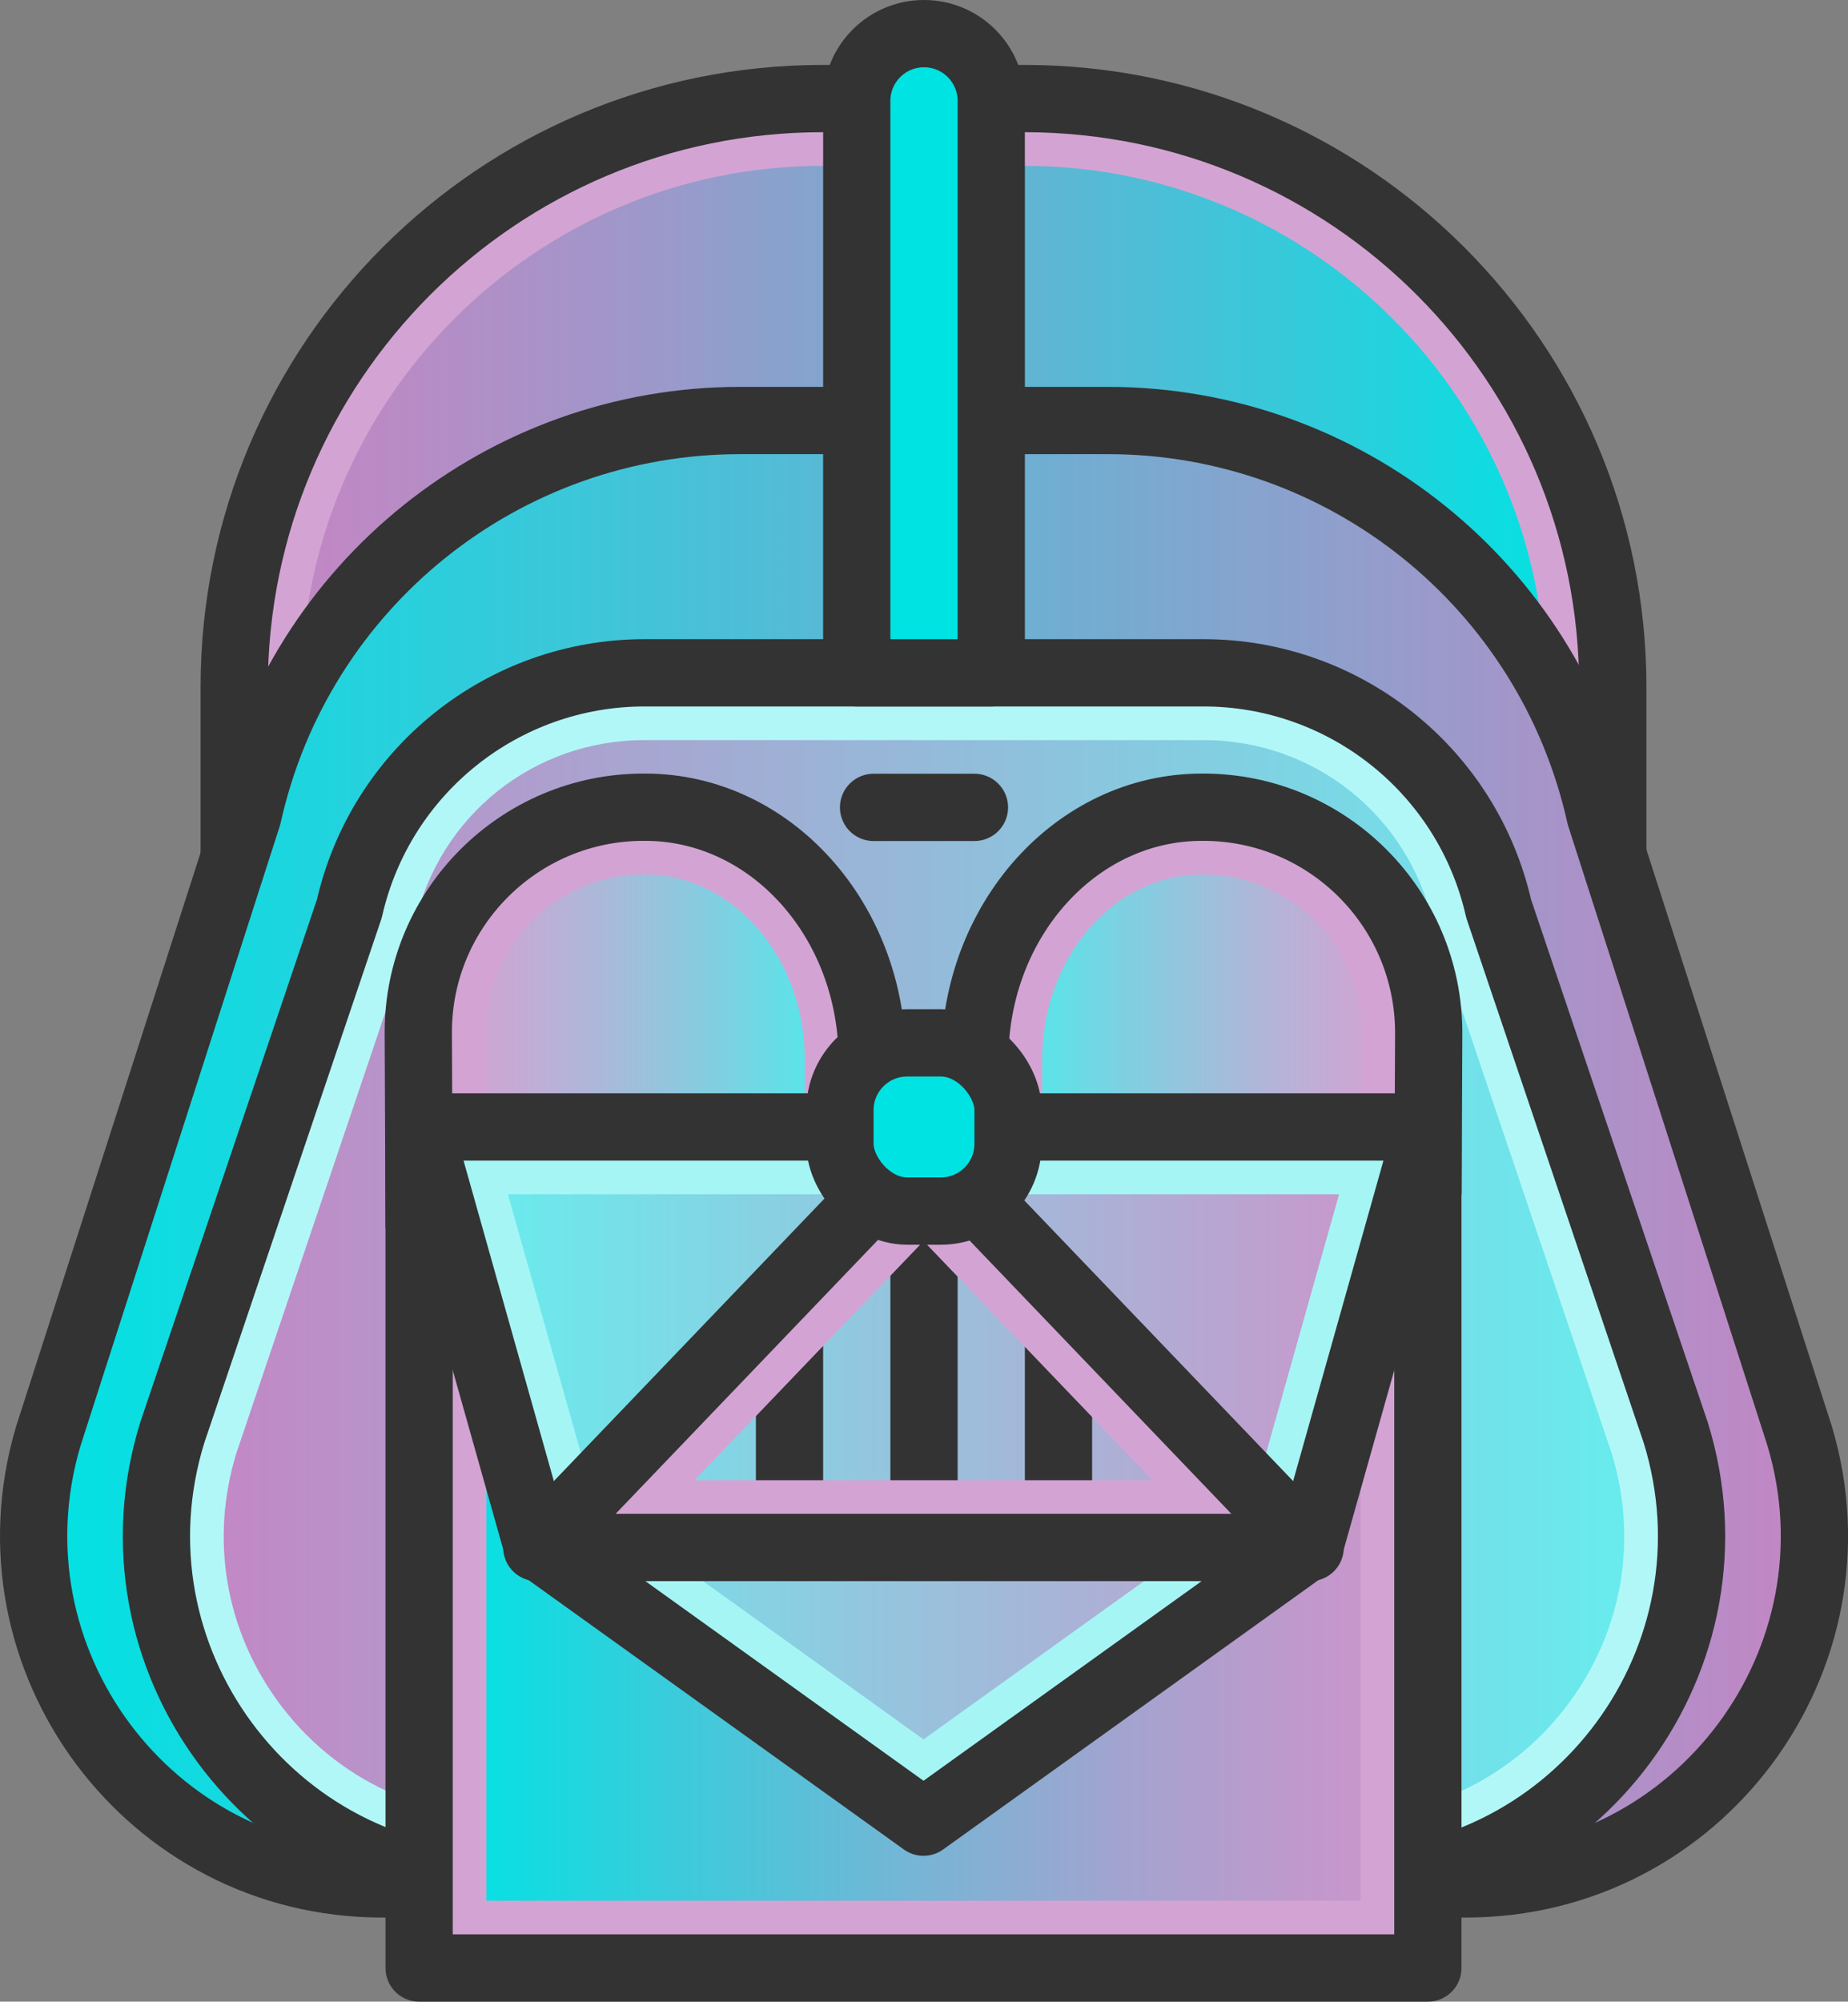 <?xml version="1.0" encoding="UTF-8"?><svg id="Layer_2" xmlns="http://www.w3.org/2000/svg" xmlns:xlink="http://www.w3.org/1999/xlink" viewBox="0 0 109.92 119"><rect x="0" y="0" width="109.92" height="119" fill="#808080" stroke="none"/><defs><linearGradient id="linear-gradient" x1="15.93" y1="35.36" x2="93.93" y2="35.36" gradientUnits="userSpaceOnUse"><stop offset="0" stop-color="#c486c4"/><stop offset=".1" stop-color="#b98bc5"/><stop offset=".29" stop-color="#9d98ca"/><stop offset=".52" stop-color="#6faed1"/><stop offset=".8" stop-color="#30ccdb"/><stop offset="1" stop-color="#00e3e3"/></linearGradient><linearGradient id="linear-gradient-2" x1="2" y1="68.5" x2="107.92" y2="68.5" gradientUnits="userSpaceOnUse"><stop offset="0" stop-color="#00e3e3"/><stop offset="1" stop-color="#c486c4"/></linearGradient><linearGradient id="linear-gradient-3" x1="11.3" y1="76" x2="98.62" y2="76" gradientUnits="userSpaceOnUse"><stop offset="0" stop-color="#c486c4"/><stop offset="1" stop-color="#6ee"/></linearGradient><linearGradient id="linear-gradient-4" x1="26.93" y1="92" x2="82.93" y2="92" gradientUnits="userSpaceOnUse"><stop offset="0" stop-color="#00e3e3"/><stop offset=".22" stop-color="#37cddc"/><stop offset=".49" stop-color="#76b5d5"/><stop offset=".72" stop-color="#a4a3cf"/><stop offset=".9" stop-color="#c099cc"/><stop offset="1" stop-color="#cb95cb"/></linearGradient><linearGradient id="linear-gradient-5" x1="59.98" y1="59.49" x2="82.98" y2="59.49" gradientUnits="userSpaceOnUse"><stop offset="0" stop-color="#4cebeb"/><stop offset=".3" stop-color="#7ed0e1"/><stop offset=".62" stop-color="#acb8d9"/><stop offset=".86" stop-color="#c8a9d4"/><stop offset="1" stop-color="#d3a4d3"/></linearGradient><linearGradient id="linear-gradient-6" x1="26.87" y1="59.49" x2="49.87" y2="59.49" gradientUnits="userSpaceOnUse"><stop offset="0" stop-color="#d3a4d3"/><stop offset=".14" stop-color="#c8a9d4"/><stop offset=".38" stop-color="#acb8d9"/><stop offset=".7" stop-color="#7ed0e1"/><stop offset="1" stop-color="#4cebeb"/></linearGradient><linearGradient id="linear-gradient-7" x1="27.58" y1="87.44" x2="82.29" y2="87.44" gradientUnits="userSpaceOnUse"><stop offset="0" stop-color="#6ee"/><stop offset="1" stop-color="#cb95cb"/></linearGradient></defs><g id="icons"><g id="set"><g id="Darth_Vader"><g><path d="M15.93,62.86v-22C15.93,22.66,30.74,7.86,48.93,7.86h12c18.2,0,33,14.8,33,33v22H15.93Z" fill="url(#linear-gradient)"/><path d="M60.93,9.86c17.09,0,31,13.91,31,31v20H17.93v-20c0-17.09,13.91-31,31-31h12m0-4h-12C29.6,5.86,13.93,21.53,13.93,40.86v24H95.93v-24c0-19.33-15.67-35-35-35h0Z" fill="#d3a4d3"/><path d="M95.93,64.86H13.93v-24C13.93,21.53,29.6,5.86,48.93,5.86h12c19.33,0,35,15.67,35,35v24Z" fill="none" stroke="#333" stroke-miterlimit="10" stroke-width="4"/></g><path d="M44.02,25h21.87c14.06,0,26.24,9.77,29.29,23.49l11.87,36.9c3.95,13.27-6,26.61-19.85,26.61H22.72c-13.85,0-23.79-13.33-19.85-26.61L14.74,48.49c3.05-13.73,15.22-23.49,29.29-23.49Z" fill="url(#linear-gradient-2)" stroke="#333" stroke-linecap="round" stroke-linejoin="round" stroke-width="4"/><g><path d="M30.02,110c-6,0-11.49-2.77-15.05-7.59-3.56-4.83-4.59-10.89-2.82-16.62l10.52-31.12c.02-.07,.04-.13,.06-.2,1.66-7.34,8.08-12.46,15.61-12.46h33.24c7.53,0,13.95,5.12,15.61,12.46,.01,.07,.03,.13,.06,.2l10.54,31.17c1.75,5.69,.73,11.75-2.84,16.57-3.56,4.83-9.05,7.59-15.05,7.59H30.02Z" fill="url(#linear-gradient-3)"/><path d="M71.58,44c6.59,0,12.2,4.48,13.66,10.9,.03,.13,.07,.27,.11,.4l10.52,31.12c1.56,5.11,.64,10.5-2.53,14.8-3.18,4.31-8.08,6.78-13.44,6.78H30.02c-5.36,0-10.26-2.47-13.44-6.78-3.17-4.3-4.09-9.69-2.53-14.8l10.52-31.12c.04-.13,.08-.26,.11-.4,1.46-6.42,7.07-10.9,13.66-10.9h33.24m0-4H38.34c-8.41,0-15.7,5.82-17.56,14.02l-10.54,31.17c-4.11,13.32,5.84,26.81,19.78,26.81h49.88c13.94,0,23.89-13.49,19.78-26.81l-10.54-31.17c-1.86-8.2-9.15-14.02-17.56-14.02h0Z" fill="#b2f7f7"/><path d="M79.9,112H30.02c-13.94,0-23.89-13.49-19.78-26.81l10.54-31.17c1.86-8.2,9.15-14.02,17.56-14.02h33.24c8.41,0,15.7,5.82,17.56,14.02l10.54,31.17c4.11,13.32-5.84,26.81-19.78,26.81Z" fill="none" stroke="#333" stroke-linecap="round" stroke-linejoin="round" stroke-width="4"/></g><g><rect x="26.93" y="69" width="56" height="46" fill="url(#linear-gradient-4)"/><path d="M80.93,71v42H28.93v-42h52m4-4H24.93v50h60v-50h0Z" fill="#d3a4d3"/><rect x="24.93" y="67" width="60" height="50" fill="none" stroke="#333" stroke-linecap="round" stroke-linejoin="round" stroke-width="4"/></g><path d="M54.96,2h0c2.21,0,4,1.79,4,4V40h-8V6c0-2.21,1.79-4,4-4Z" fill="#00e3e3" stroke="#333" stroke-linejoin="round" stroke-width="4"/><g><path d="M59.98,69v-6c0-7.17,5.16-13.01,11.5-13.01h.1c6.27,0,11.39,5.1,11.4,11.38,0,.42-.02,4.94-.03,7.63h-22.97Z" fill="url(#linear-gradient-5)"/><path d="M71.59,51.99c5.17,0,9.39,4.21,9.4,9.38,0,.32-.01,3.13-.02,5.63h-18.98v-4c0-6.07,4.26-11.01,9.5-11.01h.1m0-4h-.1c-7.46,0-13.5,6.72-13.5,15.01v8h26.96s.04-9.04,.04-9.64c-.01-7.39-6.01-13.38-13.4-13.38h0Z" fill="#d3a4d3"/><path d="M84.94,71h-26.96v-8c0-8.29,6.04-15.01,13.5-15.01,.03,0,.07,0,.1,0,7.39,0,13.38,5.99,13.4,13.38,0,.6-.04,9.64-.04,9.64Z" fill="none" stroke="#333" stroke-miterlimit="10" stroke-width="4"/></g><g><path d="M26.91,69c-.01-2.7-.03-7.23-.03-7.65,.01-6.27,5.12-11.36,11.39-11.36h.11c6.34,0,11.5,5.84,11.5,13.01v6H26.91Z" fill="url(#linear-gradient-6)"/><path d="M38.37,51.99c5.24,0,9.5,4.94,9.5,11.01v4H28.9c-.01-2.5-.02-5.32-.02-5.64,.01-5.17,4.22-9.37,9.39-9.37h.11m0-4h-.11c-7.38,0-13.38,5.98-13.39,13.36,0,.59,.04,9.65,.04,9.65h26.96v-8c0-8.29-6.04-15.01-13.5-15.01h0Z" fill="#d3a4d3"/><path d="M24.92,71h26.96s0-5.87,0-8c0-8.29-6.04-15.01-13.5-15.01h-.11c-7.38,0-13.38,5.98-13.39,13.36,0,.59,.04,9.65,.04,9.65Z" fill="none" stroke="#333" stroke-miterlimit="10" stroke-width="4"/></g><g><polygon points="33.67 90.62 27.58 69 82.29 69 76.2 90.62 54.93 105.87 33.67 90.62" fill="url(#linear-gradient-7)"/><path d="M79.65,71l-5.19,18.4-19.53,14.01-19.53-14.01-5.19-18.4h49.43m5.28-4H24.93l7,24.83,23,16.5,23-16.5,7-24.83h0Z" fill="#a6f5f5"/><polygon points="54.93 108.33 31.93 91.83 24.93 67 84.93 67 77.93 91.83 54.93 108.33" fill="none" stroke="#333" stroke-linecap="round" stroke-linejoin="round" stroke-width="4"/></g><line x1="54.96" y1="68" x2="54.96" y2="92" fill="none" stroke="#333" stroke-linejoin="round" stroke-width="4"/><line x1="46.96" y1="79" x2="46.96" y2="92" fill="none" stroke="#333" stroke-linejoin="round" stroke-width="4"/><line x1="62.96" y1="79" x2="62.96" y2="92" fill="none" stroke="#333" stroke-linejoin="round" stroke-width="4"/><g><path d="M54.93,73.78l13.63,14.22h-27.25l13.63-14.22m0-5.78l-23,24h46l-23-24h0Z" fill="#d3a4d3"/><polygon points="54.93 68 31.93 92 77.93 92 54.93 68" fill="none" stroke="#333" stroke-linejoin="round" stroke-width="4"/></g><rect x="49.96" y="62" width="10" height="10" rx="4" ry="4" fill="#00e3e3" stroke="#333" stroke-linejoin="round" stroke-width="4"/><line x1="51.96" y1="48" x2="57.96" y2="48" fill="none" stroke="#333" stroke-linecap="round" stroke-linejoin="round" stroke-width="4"/></g></g></g></svg>